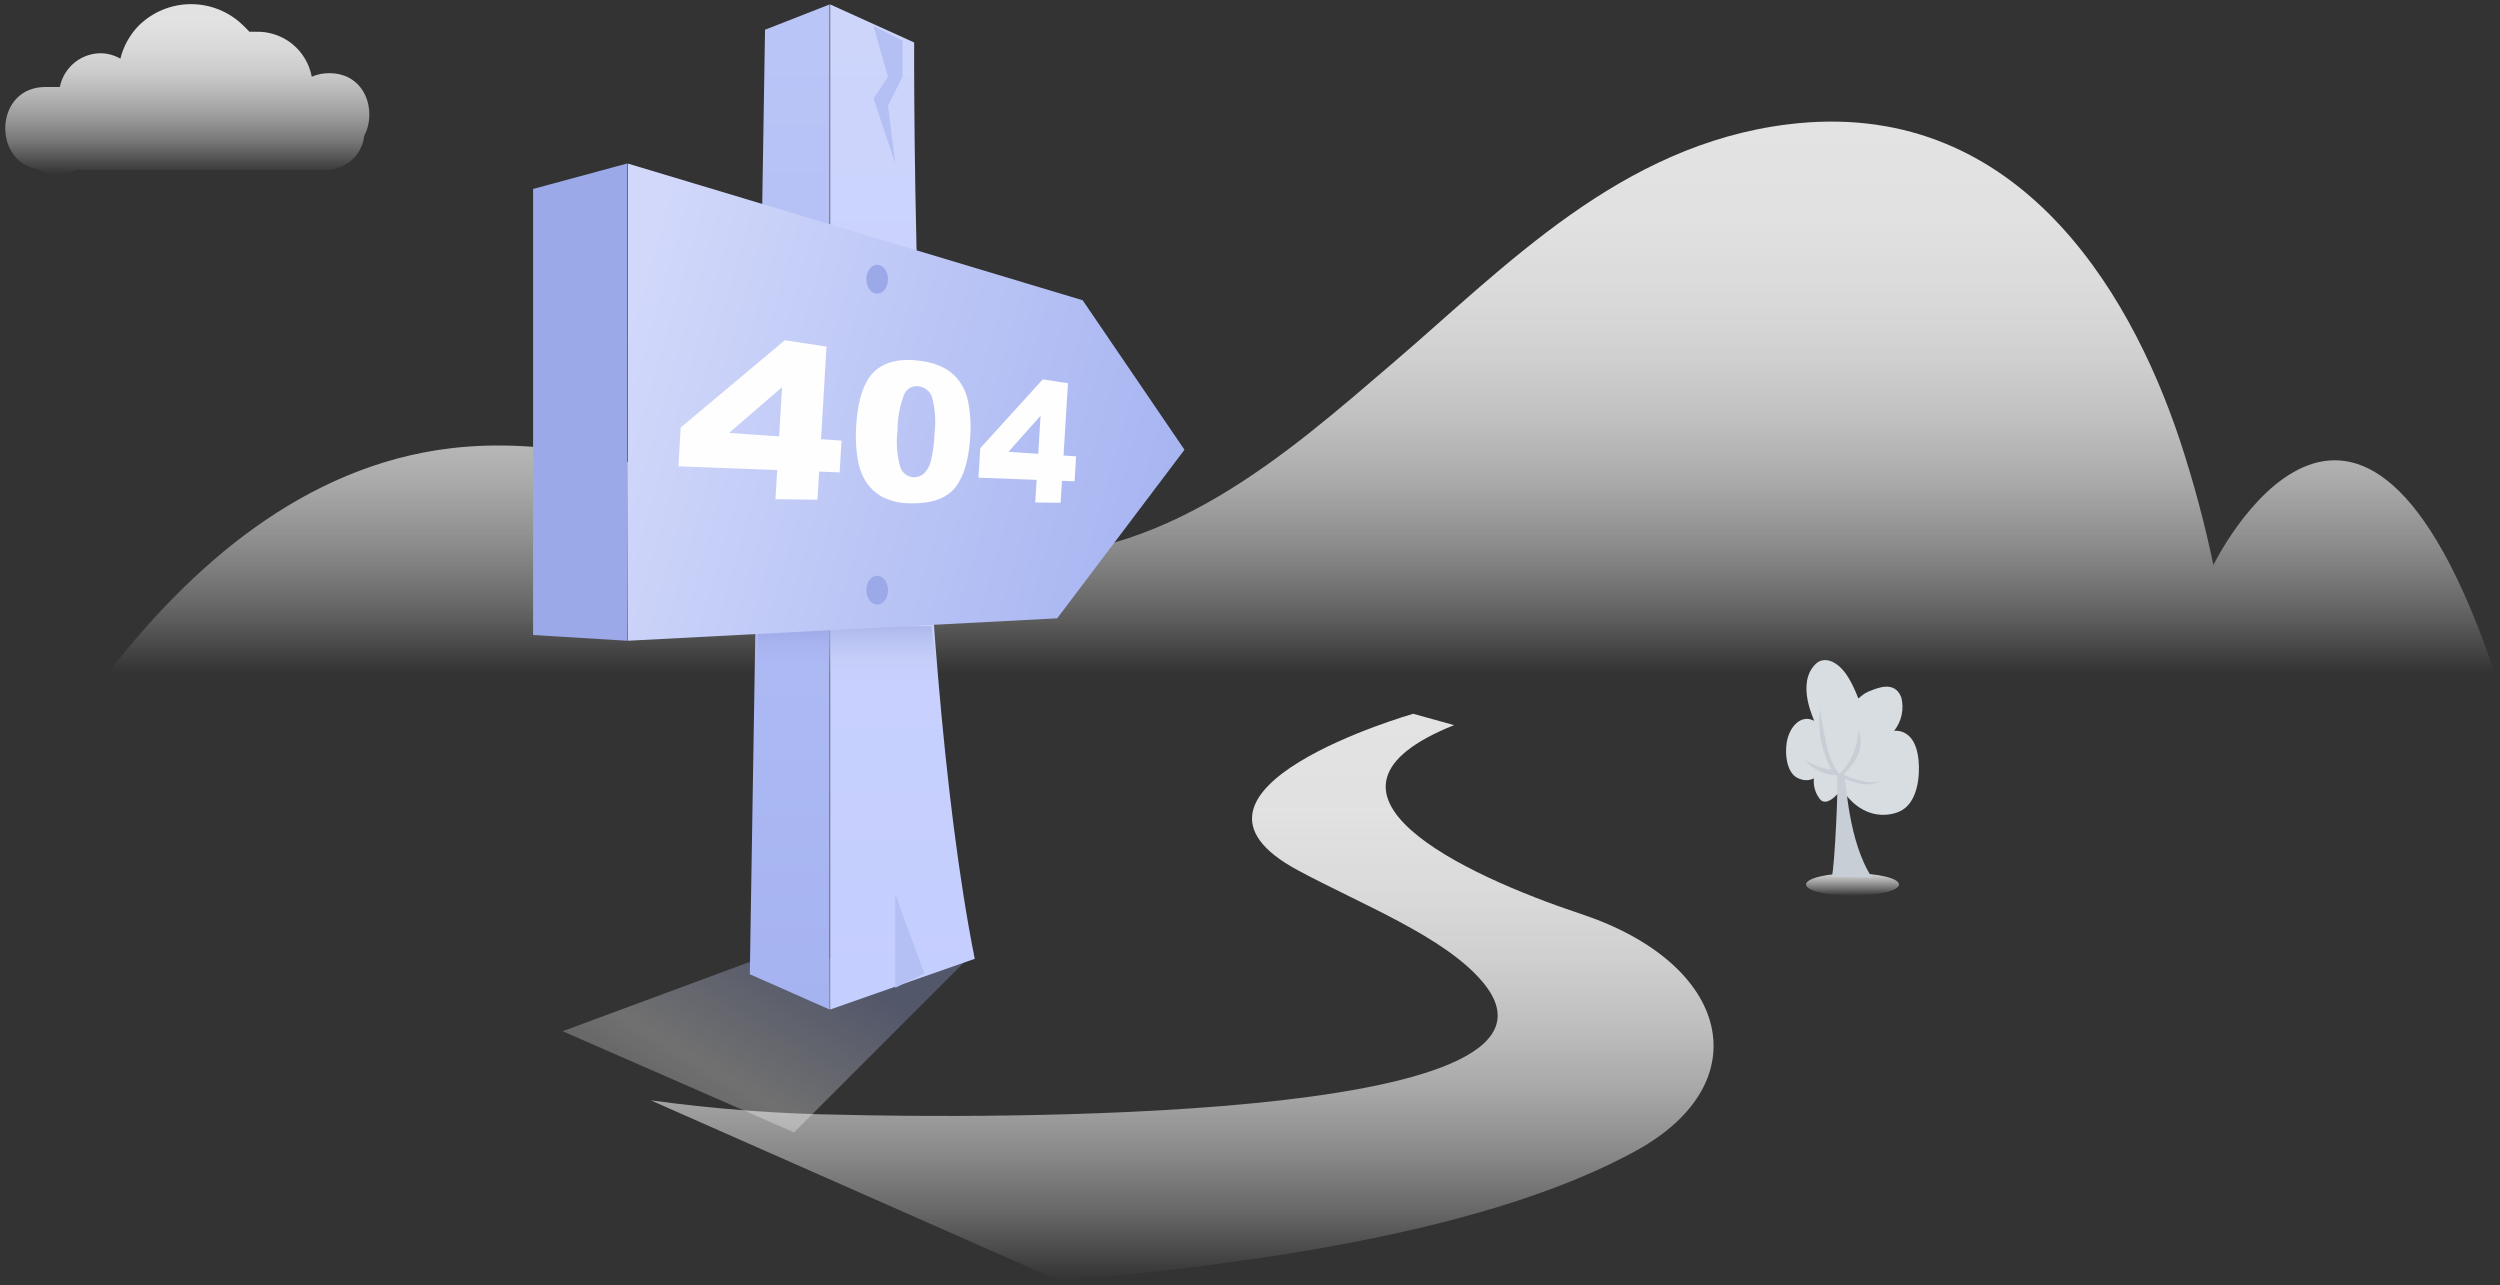 <svg width="282" height="145" viewBox="0 0 282 145" fill="none" xmlns="http://www.w3.org/2000/svg">
<rect x="0" y="0" width="282" height="145" fill="#333333" stroke="none"/>
<path d="M37.133 8.257C36.457 8.248 35.786 8.385 35.167 8.656C34.894 7.19 34.103 5.871 32.938 4.939C31.773 4.008 30.312 3.527 28.822 3.583C28.585 3.583 28.349 3.583 28.128 3.583L27.949 3.387L27.427 2.865C25.857 1.328 23.747 0.468 21.55 0.468C19.353 0.468 17.244 1.328 15.674 2.865C14.65 3.904 13.926 5.201 13.578 6.617C12.895 6.224 12.122 6.014 11.335 6.005C10.249 6.017 9.201 6.402 8.366 7.096C7.531 7.789 6.961 8.749 6.751 9.814H5.119C-0.59 9.814 -0.884 18.134 4.165 19.072C4.876 19.483 5.685 19.695 6.506 19.684C7.252 19.691 7.989 19.514 8.651 19.17H36.627C37.717 19.209 38.782 18.835 39.608 18.123C40.434 17.411 40.96 16.412 41.081 15.328C42.549 12.563 41.244 8.257 37.149 8.257H37.133Z" fill="url(#paint0_linear_1_36470)"/>
<path d="M12.183 75.922C21.408 64.005 34.205 52.546 50.836 50.564C61.439 49.299 72.043 52.081 82.059 55.262C92.075 58.443 102.091 62.097 112.751 62.7C131.152 63.736 145.156 51.192 157.187 40.89C169.829 30.067 182.757 16.356 201.696 14.023C226.98 10.908 240.03 32.073 245.887 49.65C247.412 54.268 248.676 58.968 249.671 63.728C249.671 63.728 266.025 30.287 281.416 75.962C191.674 75.962 101.93 75.949 12.183 75.922Z" fill="url(#paint1_linear_1_36470)"/>
<path d="M119.561 144.5C141.942 142.543 168.254 138.791 184.624 129.762C198.49 122.086 195.227 108.702 178.344 103.099C164.967 98.645 145.254 89.323 164.021 81.794L159.405 80.514C159.405 80.514 129.512 89.086 146.395 98.164C153.606 102.046 162.904 105.627 167.227 110.749C180.913 126.98 108.379 126.075 95.141 125.749C87.869 125.652 80.609 125.107 73.404 124.117L119.561 144.5Z" fill="url(#paint2_linear_1_36470)"/>
<path d="M208.963 101.035C211.859 101.035 214.207 100.469 214.207 99.771C214.207 99.072 211.859 98.506 208.963 98.506C206.066 98.506 203.718 99.072 203.718 99.771C203.718 100.469 206.066 101.035 208.963 101.035Z" fill="url(#paint3_linear_1_36470)"/>
<path d="M216.41 85.709C216.043 82.006 213.612 82.447 213.653 82.447C214.07 81.924 214.361 81.312 214.502 80.658C214.644 80.004 214.632 79.327 214.469 78.678C213.718 76.68 211.671 77.675 211.002 77.912C210.015 78.254 209.656 78.923 209.591 78.727C209.361 78.106 209.089 77.501 208.775 76.917C207.527 74.519 205.79 73.956 204.828 74.877C202.487 77.112 204.762 81.403 204.624 81.305C203.213 80.538 201.843 81.908 201.541 83.752C201.321 85.138 201.541 87.454 203.074 87.879C203.321 87.974 203.585 88.016 203.85 88.002C204.114 87.988 204.372 87.918 204.607 87.797C204.56 88.236 204.604 88.679 204.736 89.1C204.868 89.521 205.085 89.911 205.374 90.244C206.28 91.06 207.748 88.996 207.748 88.996C210.195 92.764 213.457 92.055 214.575 91.37C216.312 90.326 216.589 87.528 216.41 85.709Z" fill="#D8DDE1"/>
<path d="M206.622 98.882C206.94 98.139 207.437 87.528 207.201 87.463C206.498 87.433 205.808 87.26 205.174 86.954C204.54 86.648 203.975 86.216 203.514 85.685C204.453 86.274 205.502 86.665 206.597 86.835C205.45 84.743 204.999 82.341 205.309 79.975C205.514 81.575 205.816 83.16 206.214 84.722C206.736 86.517 207.462 87.341 207.56 87.259C208.822 85.935 209.554 84.193 209.615 82.365C209.925 83.105 209.968 83.93 209.737 84.698C209.297 86.329 207.764 87.316 208.025 87.438C209.917 88.254 211.654 88.491 212.176 87.96C212.217 87.96 211.687 88.629 210.08 88.45C209.383 88.332 208.706 88.121 208.065 87.822C208.286 88.042 208.424 94.795 211.149 98.98L206.597 98.898L206.622 98.882Z" fill="#C7CED5"/>
<g clip-path="url(#clip0_1_36470)">
<path opacity="0.3" fill-rule="evenodd" clip-rule="evenodd" d="M89.565 127.739L63.465 116.32L85.487 108.164H109.14L89.565 127.739Z" fill="url(#paint4_linear_1_36470)"/>
<path fill-rule="evenodd" clip-rule="evenodd" d="M93.643 0.5L103.118 4.792C103.118 4.792 102.758 72.031 109.951 108.155L93.643 113.873V0.5Z" fill="url(#paint5_linear_1_36470)"/>
<path fill-rule="evenodd" clip-rule="evenodd" d="M100.984 100.823V111.426L104.247 109.795L100.984 100.823Z" fill="#B4BFF3"/>
<path fill-rule="evenodd" clip-rule="evenodd" d="M98.537 2.947L100.169 8.656L98.537 11.103L100.984 18.444L100.169 11.919L101.8 8.656V4.578L98.537 2.947Z" fill="#B4BFF3"/>
<path fill-rule="evenodd" clip-rule="evenodd" d="M86.296 3.355L93.577 0.5V113.873L84.578 109.894L86.296 3.355Z" fill="url(#paint6_linear_1_36470)"/>
<path fill-rule="evenodd" clip-rule="evenodd" d="M60.133 21.314V71.63L70.736 72.275V18.444L60.133 21.314Z" fill="#9CA9E8"/>
<path fill-rule="evenodd" clip-rule="evenodd" d="M93.643 70.644H105.062L105.878 77.17H93.643V70.644Z" fill="url(#paint7_linear_1_36470)"/>
<path d="M93.644 69.013H85.487V75.538H93.644V69.013Z" fill="url(#paint8_linear_1_36470)"/>
<path fill-rule="evenodd" clip-rule="evenodd" d="M70.806 18.444L122.124 33.87L133.609 50.732L119.254 69.747L70.806 72.276V18.444Z" fill="url(#paint9_linear_1_36470)"/>
<path fill-rule="evenodd" clip-rule="evenodd" d="M87.471 56.311L92.208 56.37L92.395 53.199L94.713 53.287L94.926 49.698L92.612 49.542L93.229 39.096L88.524 38.381L76.779 48.226L76.527 52.599L87.668 53.022L87.471 56.311ZM82.237 48.841L88.214 43.672L87.887 49.219L82.237 48.841ZM96.722 51.631C96.835 52.514 97.118 53.366 97.556 54.14C98.047 54.97 98.758 55.647 99.61 56.098C100.632 56.577 101.752 56.809 102.88 56.775C105.199 56.798 106.815 56.184 107.786 54.947C108.742 53.731 109.295 51.795 109.457 49.127C109.53 47.965 109.467 46.798 109.269 45.65C109.183 45.106 109.033 44.574 108.822 44.066C108.605 43.569 108.317 43.106 107.969 42.69C107.551 42.198 107.042 41.79 106.471 41.488C105.685 41.09 104.836 40.832 103.961 40.725C101.73 40.387 99.974 40.737 98.741 41.8C97.487 42.885 96.757 45.001 96.571 48.131C96.493 49.3 96.543 50.474 96.722 51.631ZM101.99 44.477C102.125 44.165 102.361 43.907 102.66 43.744C102.958 43.58 103.303 43.521 103.639 43.575C103.983 43.618 104.307 43.759 104.573 43.98C104.84 44.201 105.037 44.494 105.143 44.824C105.496 46.176 105.587 47.584 105.41 48.971C105.378 49.994 105.241 51.011 105.003 52.007C104.879 52.541 104.606 53.028 104.216 53.412C104.01 53.595 103.761 53.724 103.493 53.786C103.224 53.848 102.945 53.842 102.679 53.768C102.414 53.695 102.171 53.555 101.973 53.363C101.776 53.171 101.629 52.933 101.548 52.67C101.169 51.32 101.066 49.908 101.245 48.517C101.24 47.136 101.493 45.766 101.99 44.477ZM116.773 56.681L119.639 56.717L119.791 54.24L121.211 54.294L121.384 51.478L119.966 51.383L120.466 43.226L117.621 42.794L110.572 50.56L110.371 53.882L116.929 54.13L116.773 56.681ZM113.755 50.963L117.375 46.892L117.112 51.19L113.755 50.963Z" fill="#FEFEFE"/>
<path d="M98.945 33.125C99.621 33.125 100.168 32.395 100.168 31.494C100.168 30.593 99.621 29.863 98.945 29.863C98.269 29.863 97.722 30.593 97.722 31.494C97.722 32.395 98.269 33.125 98.945 33.125Z" fill="#9CA9E8"/>
<path d="M98.945 68.198C99.621 68.198 100.168 67.467 100.168 66.566C100.168 65.665 99.621 64.935 98.945 64.935C98.269 64.935 97.722 65.665 97.722 66.566C97.722 67.467 98.269 68.198 98.945 68.198Z" fill="#9CA9E8"/>
</g>
<defs>
<linearGradient id="paint0_linear_1_36470" x1="21.114" y1="19.684" x2="21.114" y2="0.5" gradientUnits="userSpaceOnUse">
<stop stop-color="white" stop-opacity="0"/>
<stop offset="0.06" stop-color="#FCFCFC" stop-opacity="0.1"/>
<stop offset="0.19" stop-color="#F5F5F5" stop-opacity="0.34"/>
<stop offset="0.33" stop-color="#F0F0F0" stop-opacity="0.54"/>
<stop offset="0.47" stop-color="#EBEBEB" stop-opacity="0.71"/>
<stop offset="0.6" stop-color="#E8E8E8" stop-opacity="0.84"/>
<stop offset="0.74" stop-color="#E5E5E5" stop-opacity="0.93"/>
<stop offset="0.87" stop-color="#E4E4E4" stop-opacity="0.98"/>
<stop offset="1" stop-color="#E3E3E3"/>
</linearGradient>
<linearGradient id="paint1_linear_1_36470" x1="146.795" y1="75.962" x2="146.795" y2="13.713" gradientUnits="userSpaceOnUse">
<stop stop-color="white" stop-opacity="0"/>
<stop offset="0.02" stop-color="#FEFEFE" stop-opacity="0.04"/>
<stop offset="0.12" stop-color="#F8F8F8" stop-opacity="0.26"/>
<stop offset="0.23" stop-color="#F2F2F2" stop-opacity="0.46"/>
<stop offset="0.34" stop-color="#EDEDED" stop-opacity="0.63"/>
<stop offset="0.45" stop-color="#EAEAEA" stop-opacity="0.76"/>
<stop offset="0.57" stop-color="#E7E7E7" stop-opacity="0.87"/>
<stop offset="0.69" stop-color="#E5E5E5" stop-opacity="0.94"/>
<stop offset="0.83" stop-color="#E3E3E3" stop-opacity="0.99"/>
<stop offset="1" stop-color="#E3E3E3"/>
</linearGradient>
<linearGradient id="paint2_linear_1_36470" x1="133.345" y1="144.5" x2="133.345" y2="80.514" gradientUnits="userSpaceOnUse">
<stop stop-color="white" stop-opacity="0"/>
<stop offset="0.02" stop-color="#FEFEFE" stop-opacity="0.04"/>
<stop offset="0.12" stop-color="#F8F8F8" stop-opacity="0.26"/>
<stop offset="0.23" stop-color="#F2F2F2" stop-opacity="0.46"/>
<stop offset="0.34" stop-color="#EDEDED" stop-opacity="0.63"/>
<stop offset="0.45" stop-color="#EAEAEA" stop-opacity="0.76"/>
<stop offset="0.57" stop-color="#E7E7E7" stop-opacity="0.87"/>
<stop offset="0.69" stop-color="#E5E5E5" stop-opacity="0.94"/>
<stop offset="0.83" stop-color="#E3E3E3" stop-opacity="0.99"/>
<stop offset="1" stop-color="#E3E3E3"/>
</linearGradient>
<linearGradient id="paint3_linear_1_36470" x1="208.963" y1="101.043" x2="208.963" y2="98.506" gradientUnits="userSpaceOnUse">
<stop stop-color="white" stop-opacity="0"/>
<stop offset="1" stop-color="#D6D6D6"/>
</linearGradient>
<linearGradient id="paint4_linear_1_36470" x1="92.183" y1="108.164" x2="80.422" y2="127.739" gradientUnits="userSpaceOnUse">
<stop stop-color="#9CA9E8"/>
<stop offset="0.741" stop-color="white"/>
<stop offset="1" stop-color="white" stop-opacity="0.812"/>
</linearGradient>
<linearGradient id="paint5_linear_1_36470" x1="101.8" y1="113.873" x2="101.8" y2="0.5" gradientUnits="userSpaceOnUse">
<stop stop-color="#C4CEFF"/>
<stop offset="1" stop-color="#CDD5FB"/>
</linearGradient>
<linearGradient id="paint6_linear_1_36470" x1="89.068" y1="113.873" x2="89.068" y2="0.5" gradientUnits="userSpaceOnUse">
<stop stop-color="#A5B3F1"/>
<stop offset="1" stop-color="#BAC5F7"/>
</linearGradient>
<linearGradient id="paint7_linear_1_36470" x1="99.761" y1="70.644" x2="99.761" y2="77.17" gradientUnits="userSpaceOnUse">
<stop stop-color="#ADB8EB"/>
<stop offset="1" stop-color="#CED5F6" stop-opacity="0"/>
</linearGradient>
<linearGradient id="paint8_linear_1_36470" x1="89.565" y1="69.013" x2="89.565" y2="75.538" gradientUnits="userSpaceOnUse">
<stop stop-color="#919DDD"/>
<stop offset="1" stop-color="#ABB7F3" stop-opacity="0"/>
</linearGradient>
<linearGradient id="paint9_linear_1_36470" x1="133.609" y1="54.364" x2="70.806" y2="36.355" gradientUnits="userSpaceOnUse">
<stop stop-color="#A6B4F1"/>
<stop offset="1" stop-color="#D1D8FA"/>
</linearGradient>
<clipPath id="clip0_1_36470">
<rect width="73.484" height="127.239" fill="white" transform="translate(60.126 0.5)"/>
</clipPath>
</defs>
</svg>
